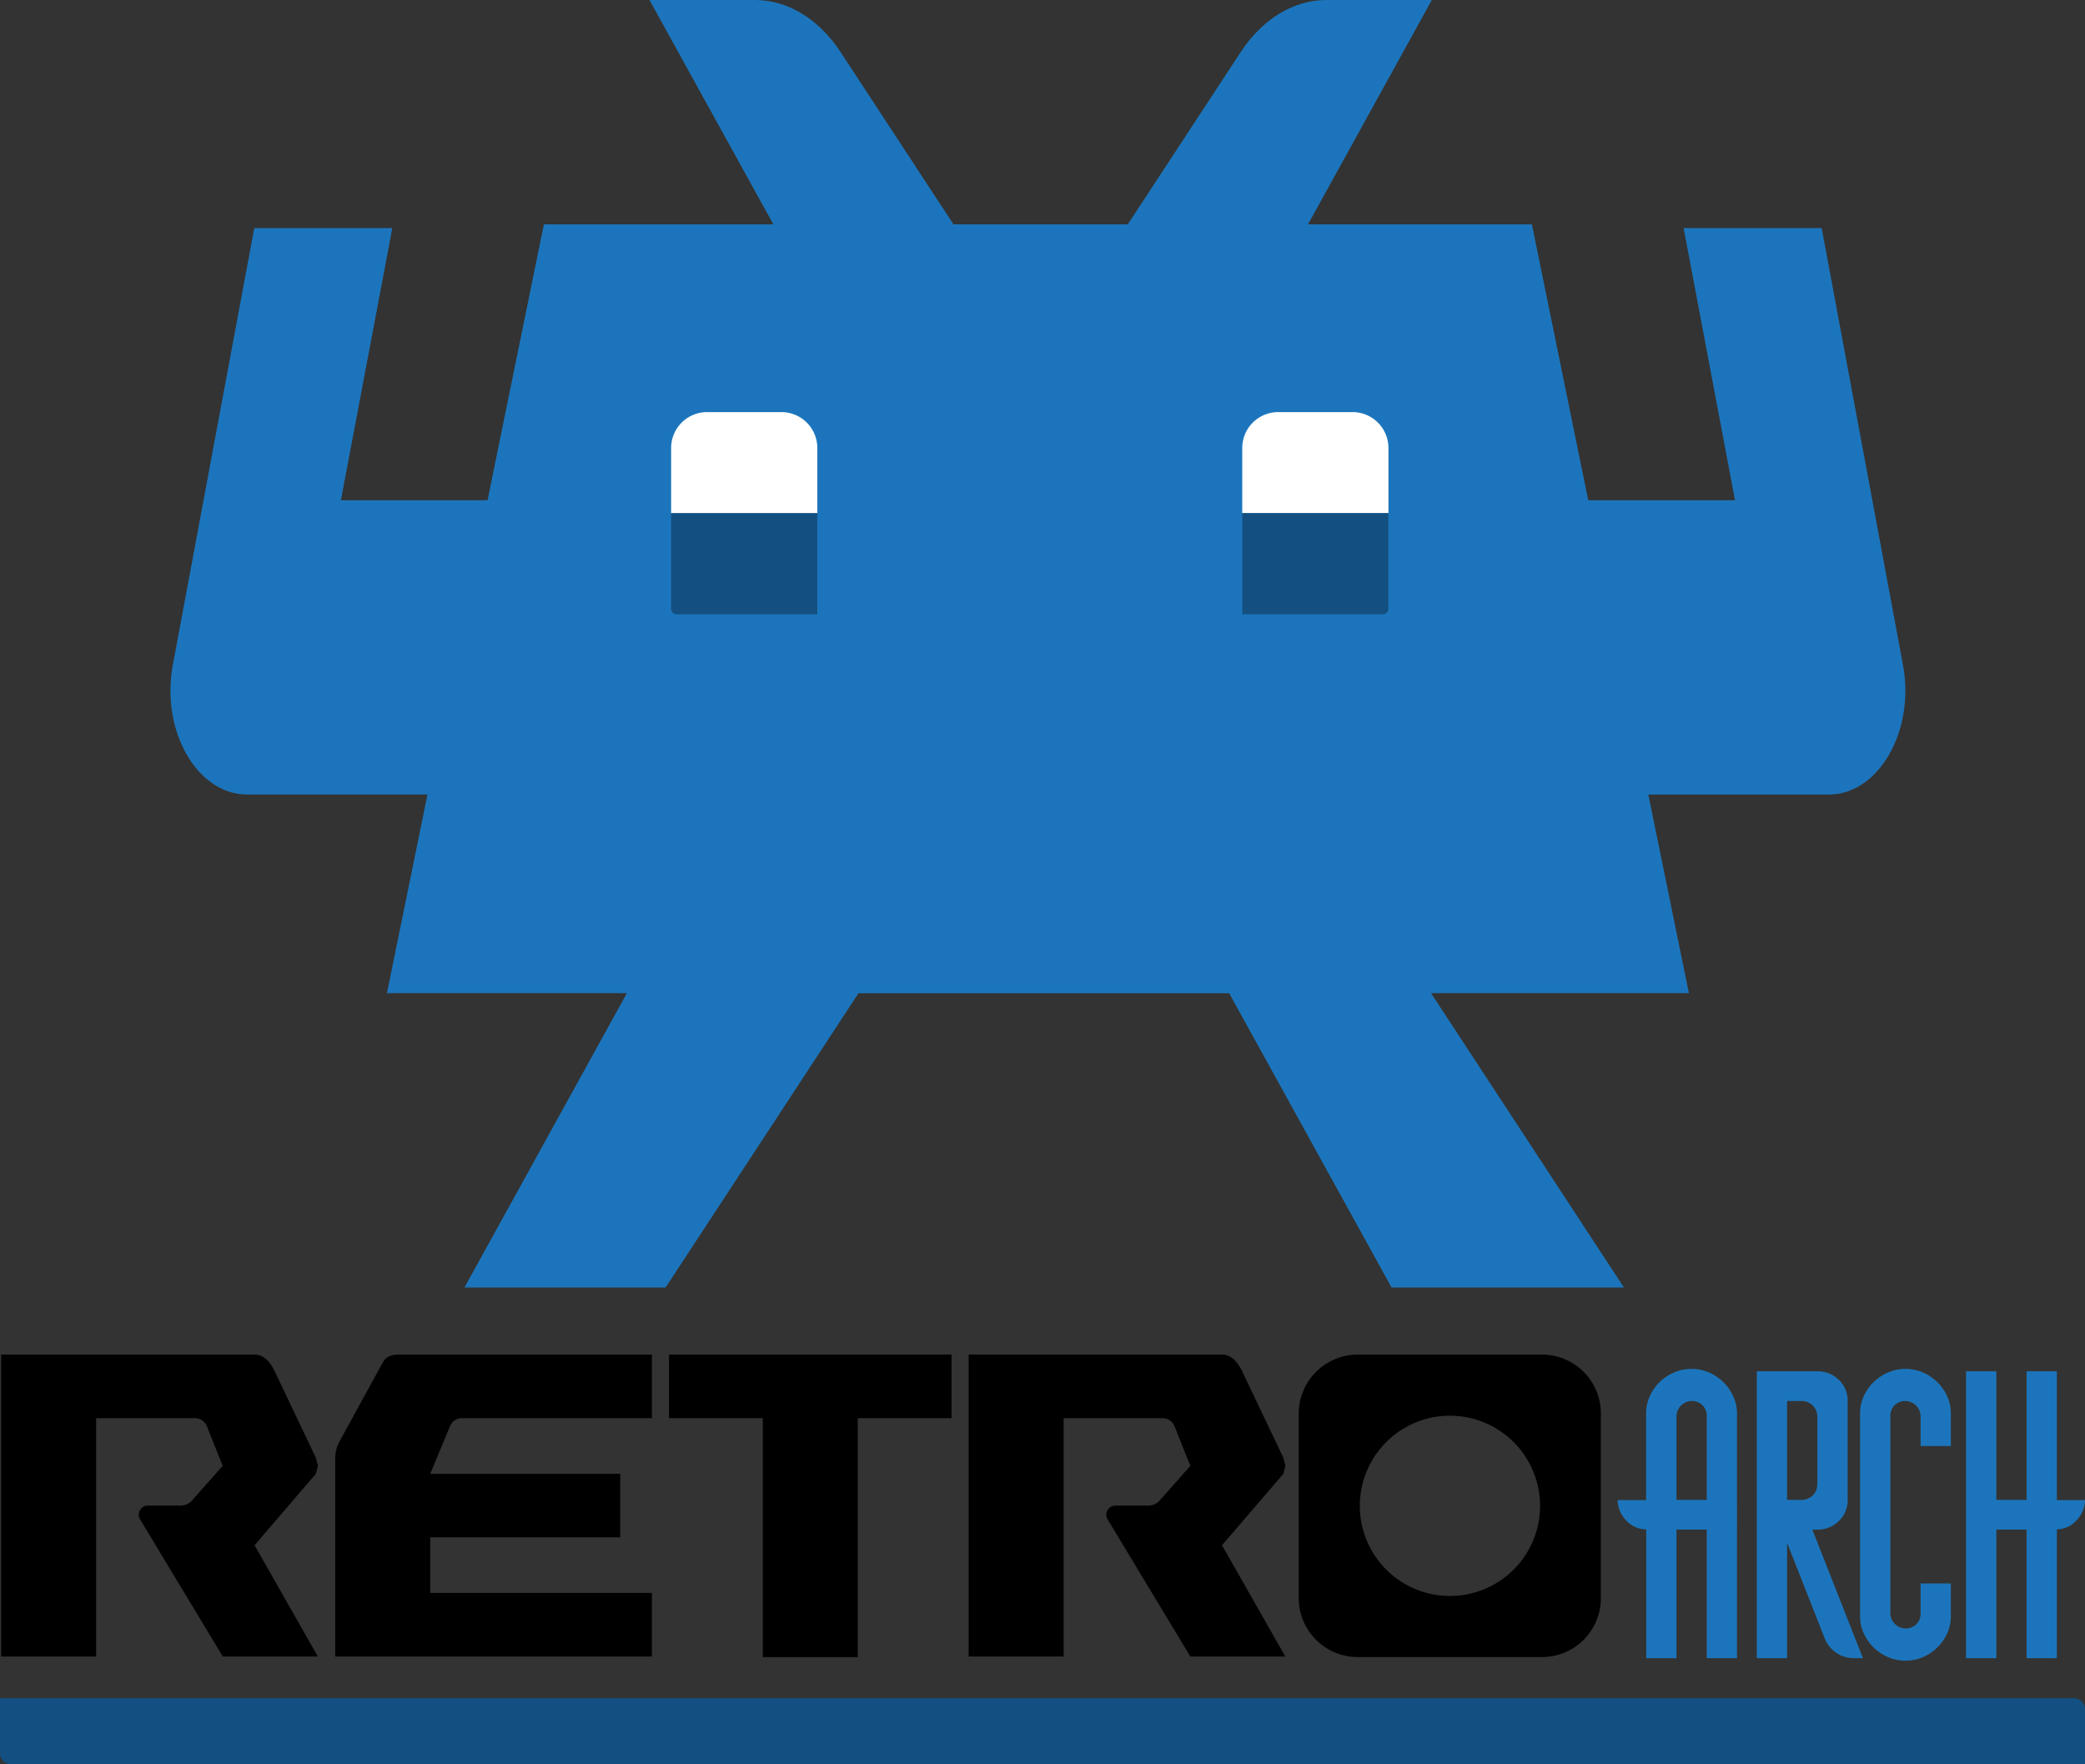 <svg id="Layer_1" data-name="Layer 1" xmlns="http://www.w3.org/2000/svg" viewBox="0 0 774.13 655.02"><rect x="0" y="0" width="774.13" height="655.02" fill="#333333" stroke="none"/><defs><style>.cls-1{fill:#1c75bc;}.cls-2{fill:#fff;}.cls-3{fill:#134f80;}</style></defs><title>retroarch_stacked</title><path id="_Path_" data-name="&lt;Path&gt;" class="cls-1" d="M614.49,295h67c18.52,0,32.1-23.7,27.55-48.1L678.85,84.67H627.59l19.09,101.06h-54.5L571.26,83.3H488.13L534.1,0H494.93c-12.16,0-23.74,7.06-31.83,19.4L421.21,83.3h-64.7L314.63,19.4C306.54,7.06,295,0,282.8,0H243.63l46,83.3H204.43L183.51,185.73H129.06L148.15,84.67H96.9L66.66,246.88c-4.55,24.4,9,48.1,27.55,48.1h67l-15.06,73.74h89.1L174.94,478h74.68l71.61-109.25H458.86L519.16,478h86.27L533.82,368.72h95.73Z" transform="translate(-2.49)"/><path id="_Path_2" data-name="&lt;Path&gt;" class="cls-2" d="M518,190.51H463.72V166.28A13.33,13.33,0,0,1,477.05,153h27.62A13.33,13.33,0,0,1,518,166.28v24.23Z" transform="translate(-2.49)"/><path id="_Path_3" data-name="&lt;Path&gt;" class="cls-2" d="M265,153h27.62a13.33,13.33,0,0,1,13.33,13.33v24.23H251.67V166.28A13.33,13.33,0,0,1,265,153Z" transform="translate(-2.49)"/><path class="cls-3" d="M249.17,190.51h54.27a0,0,0,0,1,0,0v37.55a0,0,0,0,1,0,0H251.17a2,2,0,0,1-2-2V190.51A0,0,0,0,1,249.17,190.51Z"/><path class="cls-3" d="M461.23,190.51H515.5a0,0,0,0,1,0,0v35.55a2,2,0,0,1-2,2H461.23a0,0,0,0,1,0,0V190.51A0,0,0,0,1,461.23,190.51Z"/><path id="_Compound_Path_" data-name="&lt;Compound Path&gt;" class="cls-1" d="M693.11,524.77a15.21,15.21,0,0,1,1.37-6.41,17.4,17.4,0,0,1,3.64-5.22,17.71,17.71,0,0,1,5.31-3.58,16.56,16.56,0,0,1,13.06,0,17.74,17.74,0,0,1,5.31,3.58,17.4,17.4,0,0,1,3.64,5.22,15.21,15.21,0,0,1,1.37,6.41v12.08H715.58v-11a5.75,5.75,0,0,0-5.8-5.7h0a5.39,5.39,0,0,0-5.44,5.34v73.4a5.75,5.75,0,0,0,5.8,5.7h0a5.39,5.39,0,0,0,5.44-5.34V587.88h11.23V600a15.21,15.21,0,0,1-1.37,6.42,17.4,17.4,0,0,1-3.64,5.22,17.77,17.77,0,0,1-5.31,3.58,16.54,16.54,0,0,1-13.06,0,17.74,17.74,0,0,1-5.31-3.58,17.4,17.4,0,0,1-3.64-5.22,15.21,15.21,0,0,1-1.37-6.42V524.77Z" transform="translate(-2.49)"/><path id="_Compound_Path_2" data-name="&lt;Compound Path&gt;" class="cls-1" d="M646,518.36a17.4,17.4,0,0,0-3.64-5.22,17.74,17.74,0,0,0-5.31-3.58,16.56,16.56,0,0,0-13.06,0,17.71,17.71,0,0,0-5.31,3.58,17.4,17.4,0,0,0-3.64,5.22,15.21,15.21,0,0,0-1.37,6.41v32.17H603.09a11.2,11.2,0,0,0,3.3,7.67,10,10,0,0,0,7.32,3.2v47.81h11.23V567.89h11.24v47.74h11.23V524.77A15.21,15.21,0,0,0,646,518.36Zm-9.87,38.49H624.94v-31a5.75,5.75,0,0,1,5.8-5.7,5.39,5.39,0,0,1,5.44,5.34v31.36Z" transform="translate(-2.49)"/><path id="_Path_4" data-name="&lt;Path&gt;" class="cls-1" d="M743.7,509.11v47.74h11.24V509.11h11.23v47.83h10.46a11.2,11.2,0,0,1-3.3,7.67,10,10,0,0,1-7.16,3.19v47.83H754.93V567.89H743.7v47.74H732.46V509.11H743.7Z" transform="translate(-2.49)"/><path id="_Compound_Path_3" data-name="&lt;Compound Path&gt;" class="cls-1" d="M675.38,567.89h1.86a11,11,0,0,0,8-3.21,10.57,10.57,0,0,0,3.26-7.83v-36.7a10.57,10.57,0,0,0-3.26-7.83,11,11,0,0,0-8-3.21H654.77V615.62H666V572.76l14,35.58a11.6,11.6,0,0,0,10.82,7.28h3.35ZM666,520.15h5.44a5.75,5.75,0,0,1,5.8,5.7v25.3a5.75,5.75,0,0,1-5.8,5.7H666v-36.7Z" transform="translate(-2.49)"/><path id="_Path_5" data-name="&lt;Path&gt;" d="M2.91,502.92H97q4.41,0,7.35,5.9l15.43,32.44,0.73,2.95-0.73,2.95L97,573.7,120.49,615H85.21l-30.7-50.89a3.39,3.39,0,0,1,2.9-5.14H69a6,6,0,0,0,4.41-1.47l11.76-13.27-5.88-14.75a4.71,4.71,0,0,0-4.41-2.95H38.18V615H2.91V502.92h0Z" transform="translate(-2.49)"/><path id="_Path_6" data-name="&lt;Path&gt;" d="M362.14,502.92H456.2q4.41,0,7.35,5.9L479,541.26l0.73,2.95L479,547.16,456.2,573.7,479.71,615H444.44l-30.7-50.89a3.39,3.39,0,0,1,2.9-5.14h11.63a6,6,0,0,0,4.41-1.47l11.76-13.27-5.88-14.75a4.71,4.71,0,0,0-4.41-2.95H397.41V615H362.14V502.92h0Z" transform="translate(-2.49)"/><path id="_Compound_Path_4" data-name="&lt;Compound Path&gt;" d="M575.12,502.92H506.54a21.92,21.92,0,0,0-21.86,21.86v68.57a21.92,21.92,0,0,0,21.86,21.86h68.57a21.83,21.83,0,0,0,21.75-21.86V524.78A21.83,21.83,0,0,0,575.12,502.92Zm-34.29,89.61a33.46,33.46,0,1,1,33.46-33.46A33.46,33.46,0,0,1,540.83,592.53Z" transform="translate(-2.49)"/><path id="_Path_7" data-name="&lt;Path&gt;" d="M162.23,570.75h70.54V547.16H162.23l7.35-17.69a4.71,4.71,0,0,1,4.41-2.95h70.54V502.92H150.48q-4.41,0-5.88,2.95l-16.17,29.49a13.12,13.12,0,0,0-1.47,5.9V615H244.53V591.4h-82.3V570.75Z" transform="translate(-2.49)"/><path id="_Rectangle_" data-name="&lt;Rectangle&gt;" class="cls-3" d="M0,630.48H770.13a4,4,0,0,1,4,4V655a0,0,0,0,1,0,0H4a4,4,0,0,1-4-4V630.48a0,0,0,0,1,0,0Z"/><polygon id="_Path_8" data-name="&lt;Path&gt;" points="354.23 502.92 354.23 502.92 248.39 502.92 248.39 526.52 283.21 526.52 283.21 615.22 318.48 615.22 318.48 526.52 353.3 526.52 353.3 502.92 354.23 502.92"/></svg>